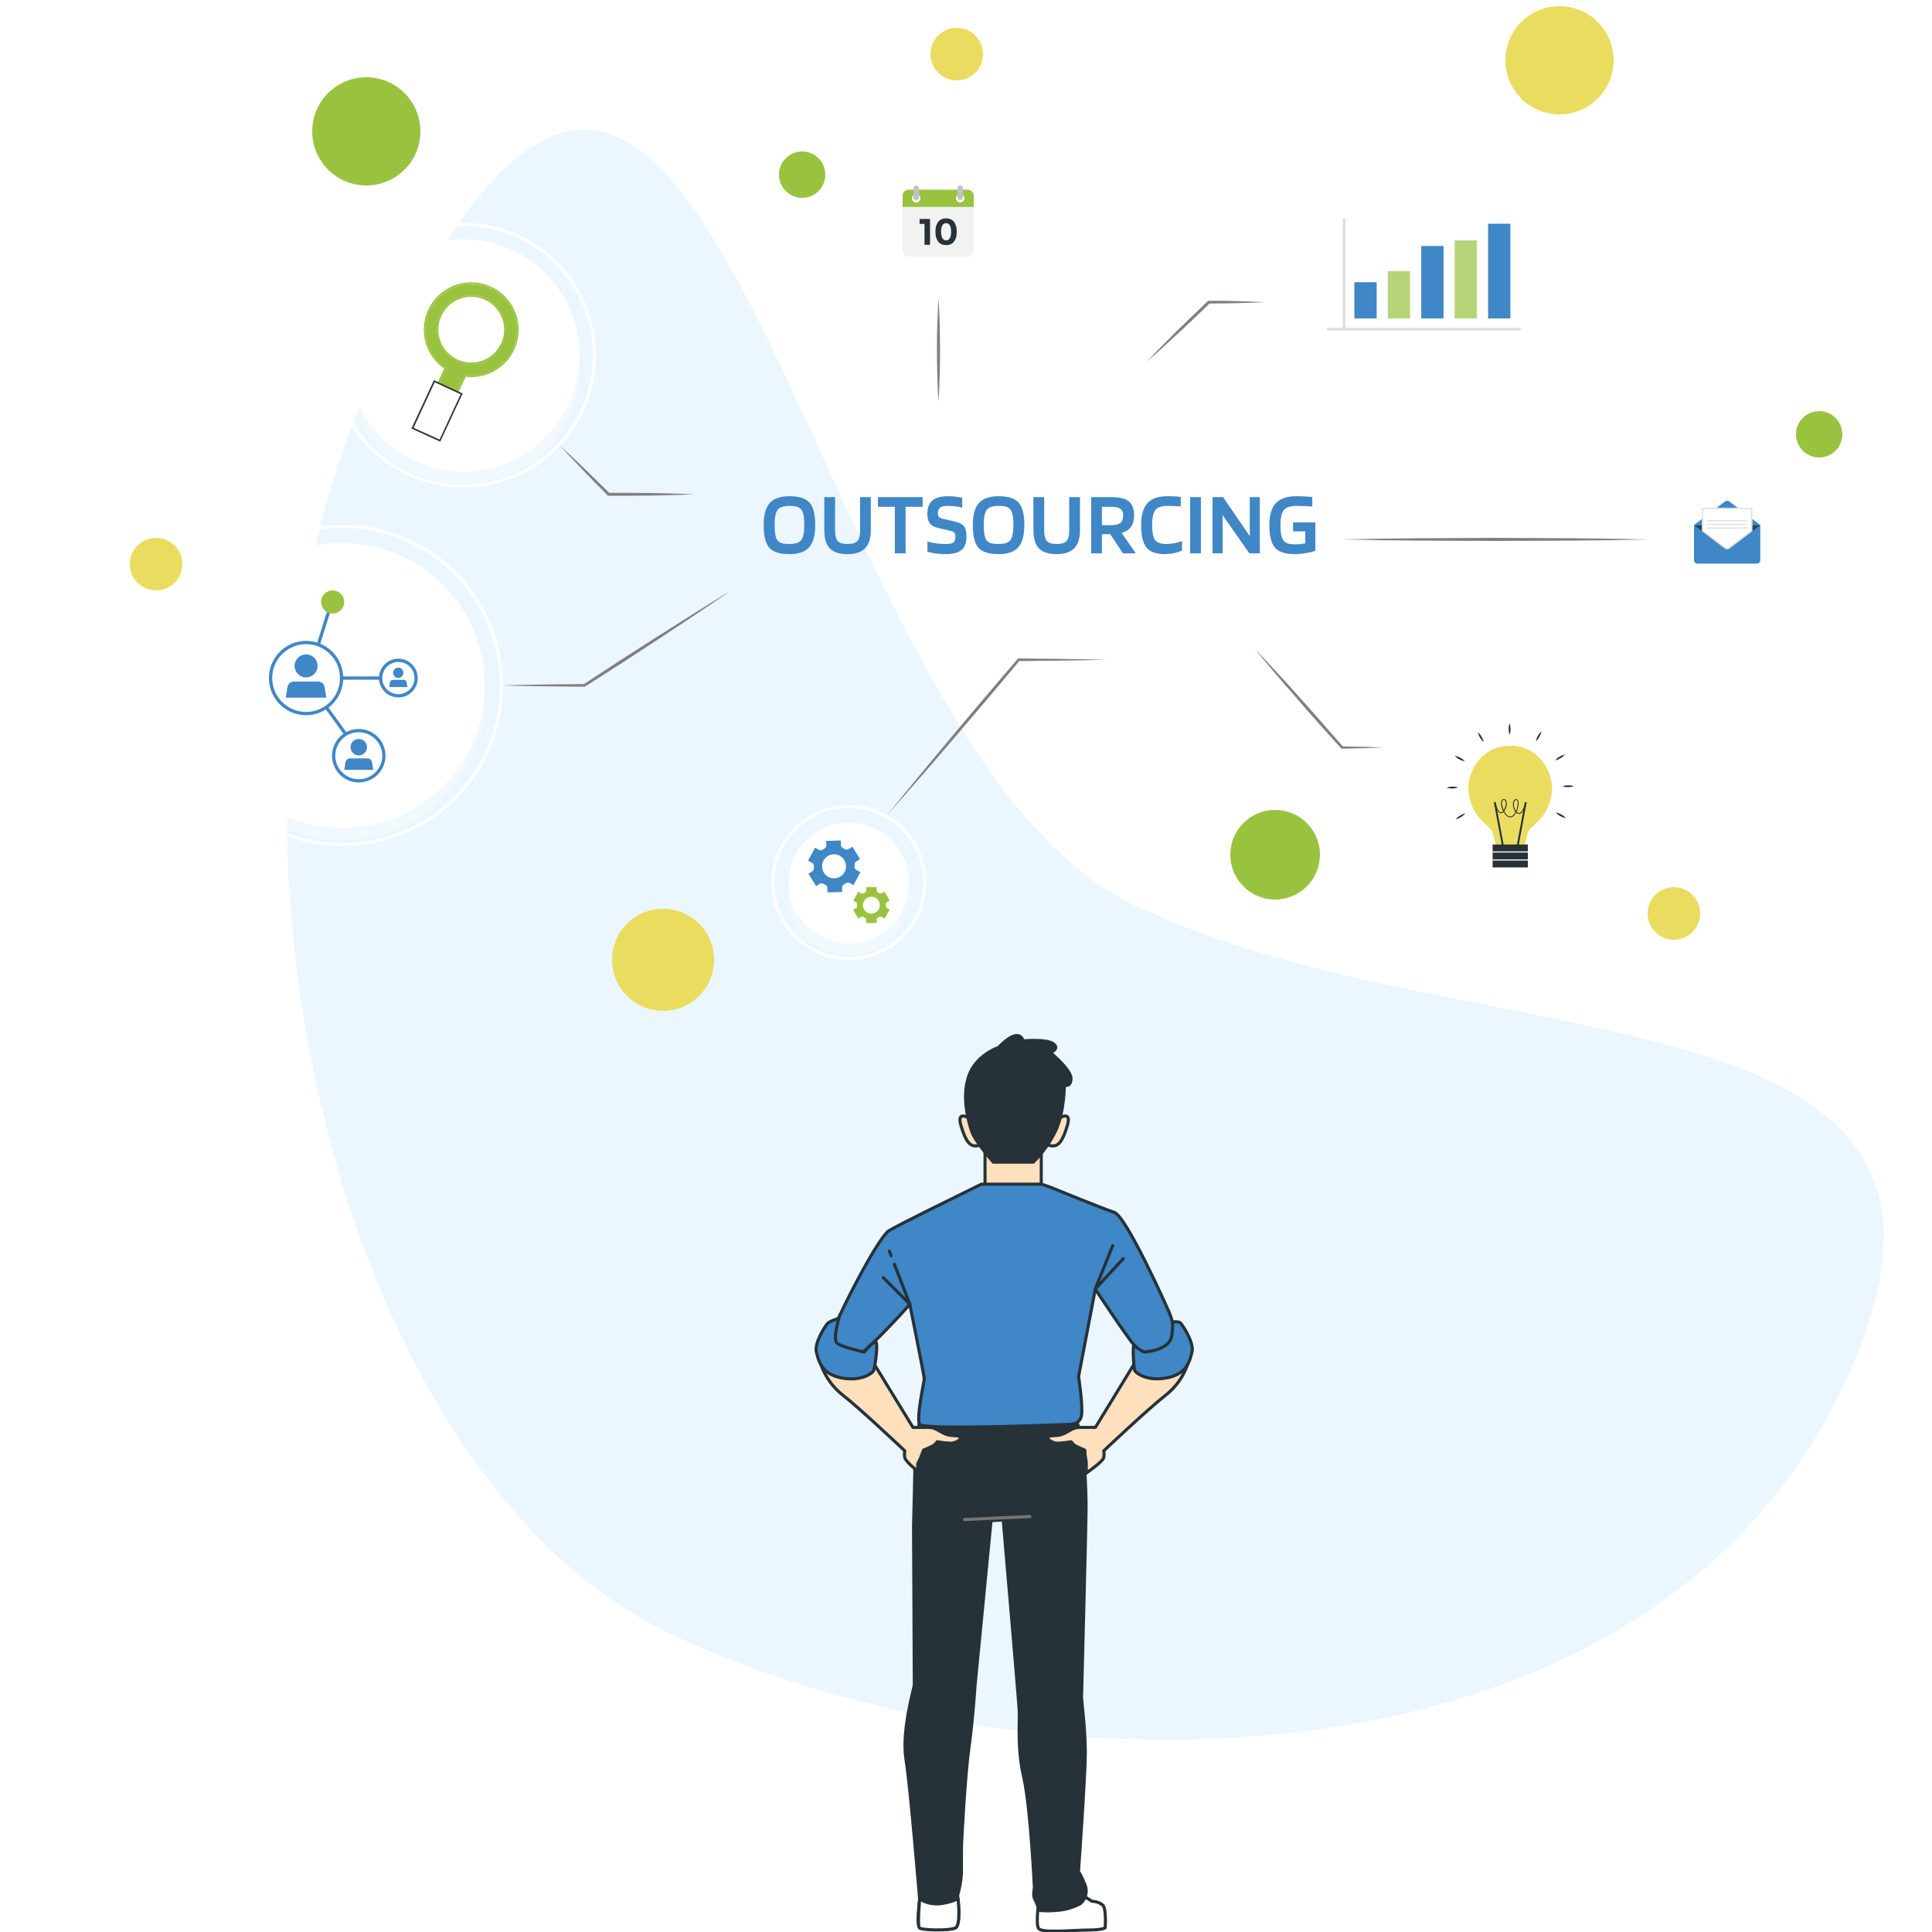 <svg width="625" height="625" viewBox="0 0 625 625" fill="none" xmlns="http://www.w3.org/2000/svg">
<g clip-path="url(#clip0)">
<path d="M122.218 118.447C231.448 -109.251 254.944 239.079 366.584 292.635C478.225 346.19 660.742 313.95 595.716 449.503C530.689 585.056 328.123 581.912 216.483 528.356C104.842 474.8 57.192 254 122.218 118.447Z" fill="#EBF6FF"/>
<path d="M318.654 372.54V383.573H336.843V370.801L318.654 372.54Z" fill="#FFE0BD" stroke="#263238" stroke-linecap="round" stroke-linejoin="round"/>
<path d="M313.684 361.83C313.684 361.83 309.379 358.98 310.833 363.978C312.287 368.977 313.684 370.925 315.86 370.687C318.036 370.45 319.215 369.737 318.493 367.836C317.77 365.936 313.684 361.83 313.684 361.83Z" fill="#FFE0BD" stroke="#263238" stroke-linecap="round" stroke-linejoin="round"/>
<path d="M342.468 361.83C342.468 361.83 346.773 358.98 345.319 363.978C343.865 368.977 342.468 370.925 340.292 370.687C338.116 370.45 336.947 369.737 337.66 367.836C338.373 365.936 342.468 361.83 342.468 361.83Z" fill="#FFE0BD" stroke="#263238" stroke-linecap="round" stroke-linejoin="round"/>
<path d="M323.026 338.852C323.026 338.852 315.841 341.238 313.447 347.947C311.052 354.656 313.209 362.781 314.397 366.135C315.585 369.49 321.344 375.952 321.344 375.952H334.267C337.335 372.901 339.847 369.337 341.689 365.423C344.321 359.436 344.322 351.054 344.322 351.054C344.322 351.054 346.469 351.776 346.469 348.897C346.469 346.018 339.817 340.525 339.817 340.525C339.817 340.525 342.934 339.328 340.767 337.674C338.601 336.021 330.951 336.724 330.951 336.724C330.951 336.724 329.963 331.678 323.026 338.852Z" fill="#263238" stroke="#263238" stroke-linecap="round" stroke-linejoin="round"/>
<path d="M351.344 613.857L353.311 615.083C354.564 615.091 355.776 615.523 356.751 616.308C357.977 617.544 357.521 623.645 357.521 623.645C357.521 623.645 356.571 624.367 351.867 624.367C347.163 624.367 336.89 625.507 335.94 623.787C334.99 622.067 336.111 614.835 336.111 614.835L351.344 613.857Z" fill="white" stroke="#263238" stroke-linecap="round" stroke-linejoin="round"/>
<path d="M297.52 459.273C297.52 459.273 296.028 470.087 296.028 472.321C296.028 474.554 295.534 493.702 295.534 493.702C295.534 493.702 295.781 544.067 295.781 545.018C295.781 545.968 291.6 559.766 293.082 569.107C294.564 578.449 297.501 614.322 297.501 614.322C297.501 614.322 296.551 622.191 297.254 622.922C297.957 623.654 307.089 624.642 309.056 623.664C311.023 622.685 309.788 613.096 309.788 613.096C310.471 610.776 310.886 608.384 311.023 605.969V598.101C311.023 595.649 312.249 573.773 313.475 565.173C314.701 556.573 315.442 545.018 315.442 545.018L320.602 491.934L324.537 491.687C324.537 491.687 329.45 548.705 329.697 552.886C329.944 557.067 328.974 565.449 331.189 575.018C333.403 584.588 334.629 610.654 334.629 610.654C334.629 610.654 334.134 613.115 334.629 614.094C335.123 615.073 336.349 618.028 336.349 618.028C338.065 618.186 339.792 618.186 341.509 618.028C344.269 617.893 346.966 617.161 349.415 615.881C350.298 615.168 350.929 614.191 351.217 613.093C351.504 611.995 351.432 610.834 351.012 609.78C349.539 606.178 348.883 605.494 348.883 605.494C348.883 605.494 351.097 574.534 351.097 566.912C351.097 559.291 349.871 549.959 349.871 549.218C349.871 548.477 351.344 493.151 351.344 487.535C351.344 481.918 350.85 466.628 348.389 459.976C345.928 453.324 306.576 455.063 302.68 455.31C301.531 455.408 300.434 455.833 299.519 456.535C298.604 457.238 297.91 458.188 297.52 459.273Z" fill="#263238" stroke="#263238" stroke-linecap="round" stroke-linejoin="round"/>
<path d="M312.021 491.583L333.156 490.604" stroke="#757575" stroke-linecap="round" stroke-linejoin="round"/>
<path d="M324.308 383.088H317.452L311.004 386.281C311.004 386.281 291.828 395.623 287.656 398.074C283.484 400.526 267.006 433.71 267.747 435.43C268.488 437.15 271.681 439.364 274.874 439.859C278.067 440.353 294.327 421.955 294.327 421.955C294.327 421.955 298.993 445.057 298.993 446.035C298.993 447.014 296.294 458.817 297.52 460.784C298.746 462.751 345.937 460.784 345.937 460.784C345.937 460.784 349.377 461.031 349.871 457.838C350.365 454.645 348.921 445.304 348.921 445.304L354.328 417.042C354.328 417.042 364.658 432.703 366.976 435.221C370.996 439.602 375.995 437.768 378.655 434.489C380.984 431.639 378.903 426.127 378.171 424.407C377.439 422.687 364.363 393.447 360.438 392.183C356.514 390.919 340.208 384.218 340.208 384.218L337.033 383.088H324.308Z" fill="#3F87C7" stroke="#263238" stroke-linecap="round" stroke-linejoin="round"/>
<path d="M289.328 408.955L294.327 421.917L285.727 413.317" stroke="#263238" stroke-linecap="round" stroke-linejoin="round"/>
<path d="M287.694 404.708L288.283 406.256" stroke="#263238" stroke-linecap="round" stroke-linejoin="round"/>
<path d="M359.944 402.987L354.29 417.004L363.384 407.169" stroke="#263238" stroke-linecap="round" stroke-linejoin="round"/>
<path d="M265.619 441.579C267.019 445.461 269.49 448.868 272.746 451.405C278.153 455.586 292.702 469.346 292.702 469.346C292.552 470.077 292.552 470.83 292.702 471.56C292.949 472.786 296.883 475.979 296.883 475.979V473.527L297.833 471.56L298.784 469.099C299.88 468.674 300.95 468.182 301.986 467.626C302.461 467.289 302.875 466.875 303.212 466.4C304.672 466.663 306.149 466.825 307.631 466.885C309.351 466.885 311.812 465.165 310.339 464.68C308.866 464.196 307.393 464.68 305.426 463.73C303.459 462.78 302.471 461.763 300.504 461.763H295.344L281.774 439.612L265.619 441.579Z" fill="#FFE0BD" stroke="#263238" stroke-linecap="round" stroke-linejoin="round"/>
<path d="M271.387 426.469C271.387 426.469 268.536 427.324 267.785 428.056C267.035 428.788 263.357 434.452 264.098 437.397C264.839 440.343 265.818 444.525 272.204 445.751C278.59 446.976 282.04 444.278 282.534 443.546C283.028 442.814 284.235 434.109 283.246 434.109C282.258 434.109 279.578 437.397 279.578 437.397C279.578 437.397 272.261 435.744 270.788 434.547C269.315 433.349 271.387 426.469 271.387 426.469Z" fill="#3F87C7" stroke="#263238" stroke-linecap="round" stroke-linejoin="round"/>
<path d="M384.139 441.579C382.738 445.461 380.267 448.868 377.011 451.405C371.604 455.586 357.055 469.346 357.055 469.346C357.205 470.077 357.205 470.83 357.055 471.56C356.808 472.786 351.401 476.568 351.401 476.568V472.986L351.021 470.724L350.917 469.099C349.82 468.674 348.75 468.182 347.714 467.626C347.239 467.289 346.825 466.875 346.488 466.4C345.028 466.663 343.552 466.825 342.069 466.885C340.349 466.885 337.888 465.165 339.361 464.68C340.834 464.196 342.307 464.68 344.274 463.73C346.241 462.78 347.229 461.763 349.197 461.763H354.357L367.87 439.65L384.139 441.579Z" fill="#FFE0BD" stroke="#263238" stroke-linecap="round" stroke-linejoin="round"/>
<path d="M379.349 427.657C379.349 427.657 381.193 427.305 381.925 428.037C382.656 428.769 386.353 434.433 385.612 437.378C384.87 440.324 383.892 444.506 377.506 445.731C371.12 446.957 367.67 444.259 367.176 443.527C366.682 442.795 366.292 434.423 366.938 435.164C367.851 436.101 368.935 436.852 370.131 437.378C370.131 437.378 377.734 436.989 378.941 432.684C379.272 431.03 379.409 429.343 379.349 427.657Z" fill="#3F87C7" stroke="#263238" stroke-linecap="round" stroke-linejoin="round"/>
<path d="M309.075 623.683C310.624 622.903 310.187 616.774 309.93 614.227C308.183 615.048 306.316 615.583 304.4 615.814C302.005 616.143 299.57 615.622 297.52 614.341C297.52 614.341 296.731 622.846 297.396 623.645C298.061 624.443 307.108 624.661 309.075 623.683Z" fill="white" stroke="#263238" stroke-linecap="round" stroke-linejoin="round"/>
<path d="M488.54 295.08C509.273 295.08 526.08 278.273 526.08 257.54C526.08 236.807 509.273 220 488.54 220C467.807 220 451 236.807 451 257.54C451 278.273 467.807 295.08 488.54 295.08Z" fill="white"/>
<g opacity="0.3" filter="url(#filter0_d)">
<path d="M488.54 295.08C509.273 295.08 526.08 278.273 526.08 257.54C526.08 236.807 509.273 220 488.54 220C467.807 220 451 236.807 451 257.54C451 278.273 467.807 295.08 488.54 295.08Z" fill="white"/>
</g>
<path d="M488.77 302.12C479.98 302.122 471.386 299.517 464.077 294.635C456.767 289.752 451.069 282.812 447.705 274.691C444.34 266.57 443.459 257.634 445.173 249.013C446.888 240.391 451.12 232.472 457.336 226.256C463.552 220.041 471.471 215.808 480.093 214.093C488.714 212.379 497.65 213.26 505.771 216.625C513.892 219.99 520.832 225.687 525.715 232.997C530.597 240.306 533.202 248.9 533.2 257.69C533.187 269.47 528.501 280.763 520.172 289.092C511.843 297.422 500.549 302.107 488.77 302.12ZM488.77 214.25C480.178 214.248 471.778 216.794 464.633 221.566C457.488 226.338 451.919 233.122 448.629 241.059C445.34 248.997 444.478 257.731 446.153 266.159C447.828 274.586 451.965 282.327 458.04 288.403C464.115 294.479 471.855 298.618 480.282 300.295C488.708 301.972 497.443 301.112 505.381 297.824C513.32 294.537 520.105 288.969 524.878 281.825C529.652 274.681 532.2 266.282 532.2 257.69C532.2 246.166 527.626 235.113 519.483 226.959C511.34 218.805 500.294 214.216 488.77 214.2V214.25Z" fill="white"/>
<path d="M162.551 150.322C182.082 143.368 192.277 121.896 185.323 102.365C178.368 82.833 156.896 72.638 137.365 79.593C117.833 86.548 107.638 108.019 114.593 127.551C121.548 147.082 143.019 157.277 162.551 150.322Z" fill="white"/>
<g opacity="0.3" filter="url(#filter1_d)">
<path d="M162.551 150.322C182.082 143.368 192.277 121.896 185.323 102.365C178.368 82.833 156.896 72.638 137.365 79.593C117.833 86.548 107.638 108.019 114.593 127.551C121.548 147.082 143.019 157.277 162.551 150.322Z" fill="white"/>
</g>
<path d="M149.955 157.778C141.484 157.778 133.203 155.266 126.16 150.56C119.117 145.853 113.627 139.164 110.385 131.338C107.144 123.512 106.295 114.9 107.948 106.592C109.601 98.284 113.68 90.652 119.67 84.662C125.66 78.672 133.291 74.593 141.599 72.941C149.908 71.288 158.519 72.136 166.345 75.378C174.172 78.62 180.861 84.109 185.567 91.153C190.273 98.196 192.785 106.477 192.785 114.948C192.774 126.304 188.259 137.192 180.229 145.222C172.199 153.251 161.311 157.767 149.955 157.778ZM149.955 73.118C141.682 73.118 133.594 75.571 126.716 80.167C119.837 84.764 114.475 91.297 111.309 98.94C108.143 106.584 107.315 114.994 108.929 123.108C110.543 131.223 114.527 138.676 120.377 144.526C126.227 150.376 133.68 154.36 141.794 155.974C149.909 157.588 158.319 156.76 165.963 153.594C173.606 150.428 180.139 145.066 184.735 138.187C189.332 131.308 191.785 123.221 191.785 114.948C191.772 103.858 187.36 93.226 179.519 85.384C171.677 77.542 161.045 73.131 149.955 73.118Z" fill="white"/>
<path d="M578.021 174.946C579.757 164.311 572.543 154.283 561.909 152.548C551.275 150.812 541.247 158.026 539.511 168.66C537.775 179.294 544.989 189.322 555.623 191.058C566.258 192.794 576.286 185.58 578.021 174.946Z" fill="white"/>
<g opacity="0.3" filter="url(#filter2_d)">
<path d="M578.021 174.946C579.757 164.311 572.543 154.283 561.909 152.548C551.275 150.812 541.247 158.026 539.511 168.66C537.775 179.294 544.989 189.322 555.623 191.058C566.258 192.794 576.286 185.58 578.021 174.946Z" fill="white"/>
</g>
<path d="M558.79 197.64C553.683 197.64 548.691 196.126 544.445 193.289C540.199 190.451 536.89 186.419 534.935 181.701C532.981 176.983 532.47 171.791 533.466 166.783C534.462 161.774 536.921 157.174 540.532 153.563C544.143 149.952 548.744 147.492 553.753 146.496C558.761 145.5 563.953 146.011 568.671 147.965C573.389 149.92 577.421 153.229 580.259 157.475C583.096 161.721 584.61 166.713 584.61 171.82C584.599 178.665 581.876 185.226 577.036 190.066C572.196 194.906 565.635 197.629 558.79 197.64ZM558.79 147C553.881 147 549.082 148.456 545.001 151.183C540.919 153.91 537.738 157.787 535.859 162.322C533.981 166.857 533.489 171.848 534.447 176.662C535.405 181.477 537.768 185.899 541.24 189.37C544.711 192.842 549.133 195.205 553.948 196.163C558.762 197.121 563.753 196.629 568.288 194.751C572.823 192.872 576.7 189.691 579.427 185.609C582.154 181.528 583.61 176.729 583.61 171.82C583.602 165.24 580.985 158.931 576.332 154.278C571.679 149.625 565.37 147.008 558.79 147Z" fill="white"/>
<circle cx="118.5" cy="42.5" r="17.5" fill="#99C33E"/>
<circle cx="412.5" cy="276.5" r="14.5" fill="#99C33E"/>
<circle cx="309.5" cy="17.5" r="8.5" fill="#EADC5F"/>
<circle cx="214.5" cy="310.5" r="16.5" fill="#EADC5F"/>
<circle cx="50.5" cy="182.5" r="8.5" fill="#EADC5F"/>
<circle cx="541.5" cy="295.5" r="8.5" fill="#EADC5F"/>
<circle cx="259.5" cy="56.5" r="7.5" fill="#99C33E"/>
<circle cx="588.5" cy="140.5" r="7.5" fill="#99C33E"/>
<circle cx="504.5" cy="19.5" r="17.5" fill="#EADC5F"/>
<path d="M288.387 299.387C296.006 291.768 296.006 279.415 288.387 271.796C280.768 264.177 268.415 264.177 260.796 271.796C253.177 279.415 253.177 291.768 260.796 299.387C268.415 307.006 280.768 307.006 288.387 299.387Z" fill="white"/>
<g opacity="0.3" filter="url(#filter3_d)">
<path d="M288.387 299.387C296.006 291.768 296.006 279.415 288.387 271.796C280.768 264.177 268.415 264.177 260.796 271.796C253.177 279.415 253.177 291.768 260.796 299.387C268.415 307.006 280.768 307.006 288.387 299.387Z" fill="white"/>
</g>
<path d="M274.599 310.58C269.636 310.58 264.785 309.108 260.659 306.351C256.533 303.595 253.318 299.676 251.419 295.091C249.52 290.507 249.023 285.462 249.991 280.595C250.959 275.728 253.348 271.258 256.857 267.749C260.366 264.24 264.837 261.85 269.704 260.882C274.571 259.914 279.616 260.411 284.2 262.31C288.785 264.209 292.703 267.425 295.46 271.551C298.217 275.677 299.689 280.528 299.689 285.49C299.683 292.143 297.038 298.521 292.334 303.225C287.63 307.93 281.251 310.575 274.599 310.58ZM274.599 261.4C269.834 261.4 265.177 262.813 261.215 265.46C257.253 268.107 254.166 271.869 252.342 276.271C250.519 280.673 250.042 285.517 250.972 290.19C251.901 294.863 254.195 299.155 257.564 302.524C260.934 305.893 265.226 308.188 269.899 309.117C274.572 310.047 279.416 309.569 283.818 307.746C288.219 305.923 291.982 302.835 294.629 298.874C297.276 294.912 298.689 290.254 298.689 285.49C298.681 279.103 296.14 272.981 291.624 268.464C287.108 263.948 280.985 261.408 274.599 261.4Z" fill="white"/>
<path d="M303.6 91.11C314.375 91.11 323.11 82.375 323.11 71.6C323.11 60.825 314.375 52.09 303.6 52.09C292.825 52.09 284.09 60.825 284.09 71.6C284.09 82.375 292.825 91.11 303.6 91.11Z" fill="white"/>
<g opacity="0.3" filter="url(#filter4_d)">
<path d="M303.6 91.11C314.375 91.11 323.11 82.375 323.11 71.6C323.11 60.825 314.375 52.09 303.6 52.09C292.825 52.09 284.09 60.825 284.09 71.6C284.09 82.375 292.825 91.11 303.6 91.11Z" fill="white"/>
</g>
<path d="M303.6 97.2C298.537 97.2 293.587 95.699 289.377 92.886C285.168 90.073 281.886 86.075 279.949 81.397C278.011 76.719 277.504 71.572 278.492 66.606C279.48 61.64 281.918 57.078 285.498 53.498C289.078 49.918 293.64 47.48 298.606 46.492C303.572 45.504 308.719 46.011 313.397 47.949C318.074 49.886 322.073 53.167 324.886 57.377C327.699 61.587 329.2 66.537 329.2 71.6C329.192 78.387 326.492 84.894 321.693 89.693C316.894 94.492 310.387 97.192 303.6 97.2ZM303.6 47C298.735 47 293.978 48.443 289.933 51.146C285.888 53.849 282.735 57.691 280.873 62.186C279.011 66.681 278.524 71.627 279.473 76.399C280.422 81.171 282.765 85.555 286.205 88.995C289.646 92.435 294.029 94.778 298.801 95.727C303.573 96.677 308.519 96.189 313.014 94.328C317.509 92.466 321.351 89.312 324.054 85.267C326.757 81.222 328.2 76.465 328.2 71.6C328.192 65.078 325.598 58.826 320.986 54.214C316.374 49.602 310.122 47.008 303.6 47Z" fill="white"/>
<path d="M156.245 228.959C160.235 203.824 143.093 180.214 117.959 176.224C92.824 172.234 69.214 189.376 65.224 214.51C61.234 239.645 78.376 263.255 103.51 267.245C128.645 271.235 152.255 254.093 156.245 228.959Z" fill="white"/>
<g opacity="0.3" filter="url(#filter5_d)">
<path d="M156.245 228.959C160.235 203.824 143.093 180.214 117.959 176.224C92.824 172.234 69.214 189.376 65.224 214.51C61.234 239.645 78.376 263.255 103.51 267.245C128.645 271.235 152.255 254.093 156.245 228.959Z" fill="white"/>
</g>
<path d="M99.02 231.371C96.641 231.371 94.316 230.665 92.339 229.343C90.362 228.021 88.821 226.142 87.912 223.944C87.003 221.747 86.767 219.328 87.233 216.996C87.699 214.664 88.846 212.522 90.53 210.842C92.214 209.162 94.358 208.02 96.691 207.559C99.025 207.098 101.442 207.34 103.638 208.254C105.834 209.168 107.709 210.713 109.027 212.693C110.344 214.673 111.045 217 111.039 219.378C111.028 222.56 109.757 225.608 107.504 227.855C105.252 230.102 102.201 231.366 99.02 231.371ZM99.02 208.389C96.85 208.389 94.73 209.032 92.927 210.238C91.124 211.443 89.719 213.157 88.89 215.161C88.061 217.165 87.845 219.371 88.27 221.498C88.695 223.625 89.741 225.578 91.276 227.11C92.811 228.642 94.766 229.685 96.894 230.105C99.022 230.526 101.227 230.305 103.23 229.472C105.232 228.639 106.943 227.231 108.145 225.425C109.347 223.62 109.986 221.498 109.982 219.329C109.973 216.427 108.815 213.646 106.76 211.595C104.706 209.545 101.922 208.392 99.02 208.389Z" fill="#3F87C7"/>
<path d="M107.61 198.479C109.676 198.479 111.35 196.805 111.35 194.739C111.35 192.674 109.676 191 107.61 191C105.545 191 103.871 192.674 103.871 194.739C103.871 196.805 105.545 198.479 107.61 198.479Z" fill="#99C33E"/>
<path d="M128.864 225.625C127.624 225.625 126.412 225.258 125.381 224.569C124.349 223.881 123.545 222.902 123.07 221.757C122.594 220.612 122.468 219.351 122.709 218.135C122.949 216.918 123.545 215.8 124.42 214.922C125.295 214.044 126.411 213.445 127.627 213.2C128.842 212.955 130.103 213.077 131.25 213.548C132.397 214.02 133.378 214.82 134.07 215.849C134.762 216.878 135.134 218.089 135.138 219.329C135.14 220.155 134.98 220.973 134.665 221.736C134.351 222.499 133.889 223.193 133.307 223.778C132.724 224.363 132.032 224.827 131.269 225.144C130.507 225.461 129.69 225.624 128.864 225.625ZM128.864 214.134C127.832 214.135 126.823 214.443 125.965 215.018C125.107 215.592 124.44 216.409 124.046 217.363C123.653 218.318 123.552 219.368 123.755 220.38C123.959 221.392 124.458 222.321 125.19 223.049C125.922 223.777 126.854 224.272 127.867 224.47C128.88 224.669 129.93 224.562 130.882 224.164C131.835 223.765 132.648 223.093 133.218 222.233C133.788 221.372 134.09 220.362 134.086 219.329C134.079 217.949 133.526 216.628 132.547 215.654C131.568 214.681 130.244 214.134 128.864 214.134Z" fill="#3F87C7"/>
<path d="M116.065 253.126C114.354 253.126 112.682 252.619 111.259 251.668C109.836 250.717 108.728 249.366 108.073 247.786C107.418 246.205 107.247 244.465 107.581 242.787C107.914 241.109 108.738 239.568 109.948 238.358C111.158 237.148 112.699 236.324 114.377 235.99C116.056 235.657 117.795 235.828 119.376 236.483C120.956 237.137 122.308 238.246 123.258 239.669C124.209 241.092 124.716 242.764 124.716 244.475C124.712 246.768 123.799 248.966 122.177 250.587C120.556 252.209 118.358 253.122 116.065 253.126ZM116.065 236.876C114.562 236.876 113.093 237.322 111.844 238.157C110.594 238.992 109.62 240.179 109.045 241.567C108.47 242.956 108.319 244.483 108.612 245.958C108.906 247.432 109.629 248.785 110.692 249.848C111.755 250.911 113.109 251.635 114.583 251.928C116.057 252.221 117.585 252.071 118.973 251.495C120.362 250.92 121.548 249.946 122.383 248.697C123.218 247.447 123.664 245.978 123.664 244.475C123.652 242.464 122.848 240.539 121.425 239.118C120.002 237.698 118.076 236.896 116.065 236.887V236.876Z" fill="#3F87C7"/>
<path d="M105.701 198.052L102.46 208.399L103.47 208.715L106.71 198.368L105.701 198.052Z" fill="#3F87C7"/>
<path d="M123.113 218.822H110.51V219.88H123.113V218.822Z" fill="#3F87C7"/>
<path d="M105.975 228.486L105.118 229.106L111.437 237.829L112.294 237.209L105.975 228.486Z" fill="#3F87C7"/>
<path d="M102.933 220.485H95.106C94.593 220.485 94.098 220.669 93.709 221.003C93.32 221.337 93.063 221.799 92.985 222.305L92.44 225.691H105.566L105.021 222.305C104.944 221.804 104.692 221.347 104.31 221.013C103.928 220.68 103.44 220.493 102.933 220.485Z" fill="#3F87C7"/>
<path d="M102.743 215.399C102.747 216.136 102.532 216.858 102.126 217.473C101.719 218.088 101.139 218.569 100.459 218.854C99.779 219.139 99.03 219.216 98.307 219.075C97.583 218.934 96.918 218.581 96.395 218.061C95.872 217.541 95.515 216.878 95.37 216.155C95.224 215.432 95.297 214.683 95.578 214.001C95.859 213.319 96.336 212.737 96.949 212.327C97.561 211.917 98.282 211.698 99.019 211.698C100.004 211.696 100.948 212.085 101.646 212.779C102.344 213.473 102.738 214.415 102.743 215.399Z" fill="#3F87C7"/>
<path d="M130.592 219.934H127.076C126.846 219.934 126.623 220.017 126.448 220.167C126.273 220.316 126.157 220.524 126.122 220.752L125.91 222.273H131.808L131.573 220.752C131.536 220.52 131.417 220.309 131.236 220.159C131.056 220.008 130.827 219.929 130.592 219.934Z" fill="#3F87C7"/>
<path d="M130.505 217.65C130.505 217.981 130.407 218.305 130.223 218.58C130.039 218.855 129.778 219.07 129.472 219.196C129.166 219.323 128.83 219.356 128.505 219.291C128.18 219.227 127.882 219.068 127.648 218.833C127.414 218.599 127.255 218.301 127.19 217.977C127.125 217.652 127.159 217.316 127.285 217.01C127.412 216.704 127.626 216.443 127.902 216.259C128.177 216.075 128.5 215.977 128.831 215.977C129.275 215.977 129.701 216.153 130.015 216.467C130.329 216.781 130.505 217.206 130.505 217.65Z" fill="#3F87C7"/>
<path d="M118.856 245.336H113.274C112.908 245.336 112.554 245.466 112.276 245.704C111.998 245.942 111.815 246.272 111.759 246.634L111.383 249.048H120.748L120.372 246.634C120.315 246.272 120.131 245.943 119.853 245.706C119.575 245.468 119.222 245.337 118.856 245.336Z" fill="#3F87C7"/>
<path d="M118.72 241.706C118.721 242.232 118.565 242.747 118.274 243.186C117.982 243.624 117.566 243.966 117.08 244.168C116.594 244.37 116.058 244.423 115.542 244.321C115.025 244.218 114.551 243.965 114.178 243.592C113.806 243.22 113.553 242.745 113.45 242.229C113.348 241.712 113.401 241.177 113.603 240.691C113.805 240.204 114.147 239.789 114.585 239.497C115.023 239.205 115.538 239.05 116.065 239.051C116.769 239.051 117.444 239.331 117.942 239.829C118.44 240.327 118.72 241.002 118.72 241.706Z" fill="#3F87C7"/>
<path d="M110.732 273.723C100.447 273.723 90.393 270.673 81.842 264.959C73.291 259.246 66.626 251.124 62.69 241.623C58.754 232.121 57.724 221.665 59.731 211.578C61.737 201.491 66.69 192.226 73.962 184.953C81.234 177.681 90.5 172.729 100.587 170.722C110.674 168.716 121.129 169.746 130.631 173.681C140.133 177.617 148.254 184.282 153.968 192.833C159.682 201.385 162.732 211.438 162.732 221.723C162.732 235.514 157.253 248.741 147.501 258.493C137.749 268.244 124.523 273.723 110.732 273.723ZM110.732 170.723C100.645 170.723 90.784 173.714 82.398 179.318C74.011 184.922 67.474 192.887 63.614 202.206C59.754 211.525 58.744 221.78 60.712 231.673C62.679 241.566 67.537 250.653 74.669 257.785C81.802 264.918 90.889 269.775 100.782 271.743C110.675 273.711 120.93 272.701 130.249 268.841C139.568 264.981 147.533 258.444 153.137 250.057C158.741 241.67 161.732 231.81 161.732 221.723C161.724 208.202 156.347 195.238 146.784 185.68C137.22 176.122 124.253 170.753 110.732 170.753V170.723Z" fill="white"/>
<path d="M461.15 136.01C486.599 136.01 507.23 115.379 507.23 89.93C507.23 64.481 486.599 43.85 461.15 43.85C435.701 43.85 415.07 64.481 415.07 89.93C415.07 115.379 435.701 136.01 461.15 136.01Z" fill="white"/>
<g opacity="0.3" filter="url(#filter6_d)">
<path d="M461.21 136.16C486.659 136.16 507.29 115.529 507.29 90.08C507.29 64.631 486.659 44 461.21 44C435.761 44 415.13 64.631 415.13 90.08C415.13 115.529 435.761 136.16 461.21 136.16Z" fill="white"/>
</g>
<path d="M434.78 106.925C434.724 106.925 434.667 106.914 434.615 106.892C434.562 106.87 434.515 106.838 434.475 106.798C434.434 106.758 434.402 106.71 434.381 106.658C434.359 106.605 434.348 106.549 434.348 106.492V71.023C434.348 70.903 434.395 70.789 434.48 70.704C434.564 70.62 434.679 70.572 434.798 70.572C434.918 70.572 435.033 70.62 435.117 70.704C435.202 70.789 435.249 70.903 435.249 71.023V106.492C435.249 106.552 435.237 106.612 435.213 106.667C435.189 106.721 435.154 106.771 435.11 106.812C435.066 106.852 435.014 106.883 434.957 106.903C434.9 106.922 434.84 106.93 434.78 106.925Z" fill="#E0E0E0"/>
<path d="M491.697 106.925H429.563C429.506 106.926 429.449 106.916 429.396 106.894C429.343 106.873 429.294 106.841 429.254 106.801C429.214 106.76 429.182 106.712 429.161 106.659C429.139 106.606 429.129 106.549 429.13 106.492C429.129 106.435 429.139 106.377 429.16 106.324C429.182 106.27 429.213 106.222 429.254 106.181C429.294 106.139 429.342 106.107 429.395 106.084C429.448 106.062 429.505 106.051 429.563 106.051H491.697C491.755 106.051 491.812 106.062 491.865 106.084C491.918 106.107 491.966 106.139 492.006 106.181C492.047 106.222 492.078 106.27 492.1 106.324C492.121 106.377 492.131 106.435 492.13 106.492C492.131 106.549 492.121 106.606 492.099 106.659C492.078 106.712 492.046 106.76 492.006 106.801C491.966 106.841 491.917 106.873 491.864 106.894C491.811 106.916 491.755 106.926 491.697 106.925Z" fill="#E0E0E0"/>
<path d="M445.351 91.299H438.142V103.014H445.351V91.299Z" fill="#3F87C7"/>
<path d="M456.165 87.694H448.955V103.014H456.165V87.694Z" fill="#B6D377"/>
<path d="M466.979 79.584H459.769V103.014H466.979V79.584Z" fill="#3F87C7"/>
<path d="M477.792 77.781H470.583V103.014H477.792V77.781Z" fill="#B6D377"/>
<path d="M488.606 72.374H481.397V103.014H488.606V72.374Z" fill="#3F87C7"/>
<path d="M461.13 142.86C450.661 142.862 440.427 139.759 431.721 133.945C423.015 128.13 416.23 119.864 412.222 110.192C408.214 100.521 407.165 89.878 409.206 79.61C411.247 69.342 416.287 59.91 423.689 52.506C431.091 45.103 440.522 40.061 450.79 38.018C461.058 35.975 471.701 37.022 481.373 41.028C491.045 45.034 499.312 51.818 505.129 60.523C510.945 69.227 514.05 79.461 514.05 89.93C514.031 103.961 508.45 117.411 498.53 127.333C488.61 137.255 475.16 142.839 461.13 142.86ZM461.13 38.01C450.858 38.008 440.817 41.052 432.275 46.758C423.734 52.463 417.077 60.573 413.145 70.063C409.213 79.552 408.184 89.994 410.187 100.069C412.191 110.143 417.137 119.397 424.4 126.66C431.663 133.923 440.917 138.869 450.991 140.873C461.066 142.876 471.508 141.847 480.997 137.915C490.487 133.983 498.597 127.326 504.302 118.785C510.008 110.243 513.052 100.202 513.05 89.93C513.029 76.166 507.552 62.973 497.82 53.24C488.087 43.508 474.894 38.031 461.13 38.01Z" fill="white"/>
<path d="M162.212 221.743C166.682 221.613 171.152 221.503 175.622 221.443C180.092 221.383 184.622 221.303 189.042 221.303L188.802 221.373L200.632 213.633L212.532 206.003C216.532 203.443 220.532 201.003 224.532 198.443C228.532 195.883 232.532 193.443 236.532 191.003C232.639 193.67 228.735 196.313 224.822 198.933C220.892 201.533 216.992 204.173 213.032 206.743L201.202 214.473L189.282 222.083L189.172 222.153H189.042C184.572 222.153 180.102 222.053 175.622 222.003C171.142 221.953 166.682 221.863 162.212 221.743Z" fill="#837E7E"/>
<path d="M287.009 263.66C290.449 259.393 293.915 255.143 297.409 250.91C300.909 246.68 304.409 242.45 307.929 238.26L318.529 225.67L329.209 213.16L329.339 213H329.529L343.719 213.16L350.819 213.28L357.919 213.43L350.819 213.59L343.719 213.71L329.529 213.86L329.859 213.71L319.279 226.31L308.609 238.83C305.059 243.02 301.459 247.15 297.869 251.3C294.279 255.45 290.599 259.56 287.009 263.66Z" fill="#837E7E"/>
<path d="M181.075 144.098C183.845 146.608 186.555 149.168 189.235 151.758C191.915 154.348 194.565 156.968 197.235 159.578L196.895 159.438C199.185 159.438 201.475 159.438 203.765 159.438L210.645 159.498C215.225 159.588 219.805 159.678 224.385 159.908C219.805 160.138 215.225 160.228 210.645 160.318L203.765 160.378C201.475 160.378 199.185 160.378 196.895 160.378H196.685L196.555 160.238C193.945 157.568 191.295 154.948 188.735 152.238C186.175 149.528 183.585 146.868 181.075 144.098Z" fill="#837E7E"/>
<path d="M303.6 96.67C303.81 99.43 303.9 102.19 303.98 104.95C304.06 107.71 304.09 110.48 304.1 113.24C304.11 116 304.1 118.76 303.98 121.53L303.85 125.67C303.76 127.05 303.71 128.43 303.6 129.81C303.49 128.43 303.44 127.05 303.35 125.67L303.22 121.53C303.12 118.76 303.11 116 303.1 113.24C303.09 110.48 303.1 107.71 303.22 104.95C303.34 102.19 303.39 99.46 303.6 96.67Z" fill="#837E7E"/>
<path d="M434 174.5C442.251 174.3 450.501 174.2 458.752 174.12L483.504 174L508.256 174.12L520.628 174.26L533 174.5L520.628 174.75L508.256 174.89L483.504 175L458.752 174.89C450.478 174.83 442.251 174.71 434 174.5Z" fill="#837E7E"/>
<path d="M447.78 241.81C443.24 242.01 438.69 242.11 434.15 242.19H433.99L433.87 242.06C431.46 239.47 429.12 236.8 426.75 234.17C424.38 231.54 422.05 228.87 419.75 226.17L416.25 222.17L412.81 218.17C410.5 215.48 408.24 212.75 406 210C408.46 212.547 410.887 215.13 413.28 217.75L416.89 221.65L420.44 225.65C422.8 228.29 425.18 230.91 427.5 233.59C429.82 236.27 432.19 238.91 434.5 241.59L434.22 241.46C438.69 241.52 443.24 241.62 447.78 241.81Z" fill="#837E7E"/>
<path d="M409.32 97.75C406.32 97.9 403.23 98.01 400.19 98.07C397.15 98.13 394.11 98.2 391.07 98.21L391.39 98.08C389.72 99.69 388.08 101.33 386.39 102.9L381.33 107.66C377.93 110.8 374.51 113.93 371 116.96C374.17 113.58 377.45 110.31 380.74 107.04L385.74 102.2C387.39 100.58 389.1 99.01 390.74 97.41L390.87 97.29H391.06C394.06 97.29 397.14 97.29 400.18 97.42C403.22 97.55 406.28 97.59 409.32 97.75Z" fill="#837E7E"/>
<path d="M157.105 96.518C154.659 95.397 151.89 95.2 149.309 95.963C146.729 96.727 144.513 98.399 143.071 100.671C141.629 102.942 141.059 105.66 141.466 108.319C141.873 110.979 143.23 113.401 145.285 115.138C146.063 115.794 146.924 116.345 147.845 116.778C149.298 117.44 150.878 117.781 152.475 117.778C152.815 117.778 153.155 117.778 153.475 117.778C155.939 117.578 158.267 116.563 160.091 114.894C161.914 113.224 163.13 110.995 163.546 108.558C163.962 106.12 163.555 103.614 162.389 101.434C161.222 99.254 159.363 97.524 157.105 96.518ZM162.105 111.068C161.527 112.338 160.704 113.483 159.682 114.434C158.661 115.386 157.463 116.127 156.155 116.615C154.847 117.103 153.455 117.328 152.06 117.277C150.665 117.226 149.294 116.9 148.025 116.318C147.14 115.909 146.313 115.384 145.565 114.758C144.151 113.557 143.075 112.007 142.445 110.262C141.814 108.517 141.651 106.637 141.972 104.81C142.292 102.982 143.085 101.271 144.271 99.844C145.458 98.418 146.996 97.326 148.735 96.678C150.04 96.186 151.43 95.959 152.824 96.009C154.218 96.059 155.588 96.385 156.855 96.968C158.131 97.548 159.281 98.375 160.237 99.4C161.194 100.425 161.939 101.628 162.43 102.941C162.922 104.255 163.149 105.652 163.1 107.053C163.051 108.454 162.727 109.832 162.145 111.108L162.105 111.068ZM157.105 96.518C154.659 95.397 151.89 95.2 149.309 95.963C146.729 96.727 144.513 98.399 143.071 100.671C141.629 102.942 141.059 105.66 141.466 108.319C141.873 110.979 143.23 113.401 145.285 115.138C146.063 115.794 146.924 116.345 147.845 116.778C149.298 117.44 150.878 117.781 152.475 117.778C152.815 117.778 153.155 117.778 153.475 117.778C155.939 117.578 158.267 116.563 160.091 114.894C161.914 113.224 163.13 110.995 163.546 108.558C163.962 106.12 163.555 103.614 162.389 101.434C161.222 99.254 159.363 97.524 157.105 96.518ZM162.105 111.068C161.527 112.338 160.704 113.483 159.682 114.434C158.661 115.386 157.463 116.127 156.155 116.615C154.847 117.103 153.455 117.328 152.06 117.277C150.665 117.226 149.294 116.9 148.025 116.318C147.14 115.909 146.313 115.384 145.565 114.758C144.151 113.557 143.075 112.007 142.445 110.262C141.814 108.517 141.651 106.637 141.972 104.81C142.292 102.982 143.085 101.271 144.271 99.844C145.458 98.418 146.996 97.326 148.735 96.678C150.04 96.186 151.43 95.959 152.824 96.009C154.218 96.059 155.588 96.385 156.855 96.968C158.131 97.548 159.281 98.375 160.237 99.4C161.194 100.425 161.939 101.628 162.43 102.941C162.922 104.255 163.149 105.652 163.1 107.053C163.051 108.454 162.727 109.832 162.145 111.108L162.105 111.068ZM166.795 101.298C166.095 99.41 165.028 97.68 163.655 96.208C161.589 93.99 158.913 92.435 155.963 91.739C153.014 91.043 149.924 91.238 147.085 92.298C144.465 93.275 142.162 94.95 140.426 97.142C138.69 99.334 137.587 101.96 137.236 104.734C136.886 107.508 137.302 110.326 138.439 112.881C139.575 115.436 141.39 117.631 143.685 119.228L141.685 123.558L141.475 124.008L148.225 127.138L148.435 126.688L150.665 121.868C153.273 122.176 155.915 121.808 158.34 120.801C160.765 119.793 162.89 118.179 164.511 116.114C166.133 114.049 167.196 111.602 167.6 109.007C168.003 106.413 167.733 103.758 166.815 101.298H166.795ZM165.915 112.808C164.609 115.694 162.407 118.084 159.637 119.622C156.867 121.16 153.676 121.765 150.535 121.348H150.345L148.005 126.518L142.165 123.808L144.365 119.098L144.195 118.978C141.848 117.397 140.002 115.178 138.875 112.582C137.749 109.986 137.388 107.122 137.837 104.328C138.285 101.534 139.524 98.926 141.406 96.813C143.288 94.7 145.736 93.17 148.46 92.403C151.184 91.636 154.07 91.664 156.779 92.484C159.487 93.305 161.904 94.883 163.745 97.033C165.585 99.182 166.772 101.813 167.165 104.616C167.559 107.418 167.142 110.275 165.965 112.848L165.915 112.808Z" fill="#99C33E"/>
<path d="M166.365 101.518C165.548 99.333 164.226 97.372 162.508 95.794C160.79 94.216 158.724 93.067 156.478 92.438C154.232 91.809 151.869 91.72 149.581 92.177C147.294 92.634 145.146 93.624 143.314 95.067C141.482 96.511 140.016 98.366 139.036 100.483C138.056 102.6 137.589 104.918 137.674 107.249C137.759 109.58 138.393 111.858 139.524 113.898C140.655 115.938 142.252 117.682 144.185 118.988L144.355 119.108L142.165 123.818L148.005 126.518L150.365 121.368H150.555C153.086 121.695 155.658 121.363 158.023 120.405C160.388 119.447 162.466 117.895 164.055 115.899C165.645 113.904 166.693 111.531 167.097 109.012C167.502 106.492 167.25 103.911 166.365 101.518ZM162.595 111.328C161.779 113.106 160.509 114.638 158.914 115.77C157.318 116.902 155.453 117.595 153.505 117.778C153.165 117.778 152.825 117.778 152.505 117.778C150.908 117.781 149.328 117.44 147.875 116.778C146.954 116.345 146.093 115.794 145.315 115.138C143.733 113.799 142.557 112.045 141.918 110.074C141.279 108.103 141.203 105.993 141.699 103.981C142.195 101.969 143.242 100.135 144.723 98.686C146.205 97.237 148.061 96.231 150.084 95.78C152.106 95.329 154.214 95.451 156.171 96.134C158.127 96.816 159.855 98.031 161.158 99.642C162.462 101.252 163.289 103.195 163.549 105.251C163.808 107.307 163.488 109.394 162.625 111.278L162.595 111.328Z" fill="#99C33E"/>
<path d="M148.455 126.728L148.005 126.518L142.165 123.808L141.705 123.598L140.365 122.988L133.105 138.638L142.415 142.868L149.655 127.288L148.455 126.728ZM142.195 142.208L133.785 138.398L140.625 123.648L141.495 124.048L148.245 127.178L149.005 127.528L142.195 142.208Z" fill="#263238"/>
<path d="M265.189 285.9C265.367 285.792 265.571 285.735 265.779 285.735C265.987 285.735 266.191 285.792 266.369 285.9L266.679 286.08L266.989 286.23C267.181 286.318 267.345 286.459 267.462 286.635C267.579 286.812 267.643 287.018 267.649 287.23L267.699 288.69L272.439 288.54V287.09C272.439 286.886 272.495 286.686 272.598 286.51C272.702 286.334 272.85 286.189 273.029 286.09C273.24 285.98 273.444 285.856 273.639 285.72C273.809 285.599 274.01 285.529 274.219 285.517C274.427 285.504 274.635 285.55 274.819 285.65L276.099 286.33L278.339 282.15L277.059 281.46C276.878 281.363 276.728 281.219 276.624 281.042C276.52 280.866 276.466 280.665 276.469 280.46C276.484 280.224 276.484 279.986 276.469 279.75C276.447 279.542 276.484 279.333 276.576 279.145C276.668 278.958 276.811 278.8 276.989 278.69L278.229 277.92L275.729 273.92L274.479 274.69C274.302 274.8 274.097 274.858 273.889 274.858C273.68 274.858 273.476 274.8 273.299 274.69L272.999 274.51L272.689 274.35C272.495 274.262 272.329 274.122 272.211 273.946C272.093 273.769 272.026 273.563 272.019 273.35V271.89L267.269 272.04L267.319 273.49C267.318 273.694 267.263 273.894 267.159 274.07C267.055 274.246 266.907 274.391 266.729 274.49C266.519 274.6 266.319 274.73 266.119 274.86C265.949 274.982 265.749 275.054 265.54 275.068C265.332 275.083 265.123 275.038 264.939 274.94L263.659 274.25L261.419 278.44L262.699 279.12C262.877 279.219 263.025 279.364 263.129 279.54C263.233 279.716 263.288 279.916 263.289 280.12C263.274 280.356 263.274 280.594 263.289 280.83C263.309 281.038 263.272 281.247 263.18 281.434C263.088 281.621 262.945 281.779 262.769 281.89L261.529 282.66L264.029 286.66L265.189 285.9ZM266.379 278.41C266.742 277.734 267.296 277.18 267.973 276.819C268.65 276.457 269.419 276.304 270.182 276.378C270.946 276.453 271.671 276.751 272.265 277.236C272.86 277.721 273.298 278.371 273.523 279.105C273.749 279.838 273.753 280.622 273.535 281.357C273.317 282.093 272.886 282.747 272.296 283.239C271.707 283.73 270.985 284.036 270.222 284.118C269.459 284.2 268.689 284.055 268.009 283.7C267.556 283.462 267.155 283.137 266.827 282.744C266.5 282.351 266.254 281.897 266.103 281.408C265.951 280.919 265.898 280.406 265.945 279.897C265.993 279.387 266.14 278.892 266.379 278.44V278.41Z" fill="#3F87C7"/>
<path d="M276.89 291.85C277.014 291.925 277.116 292.033 277.183 292.162C277.25 292.29 277.28 292.435 277.27 292.58V293.07C277.28 293.215 277.25 293.36 277.183 293.488C277.116 293.617 277.014 293.725 276.89 293.8L276 294.31L277.66 297.16L278.55 296.65C278.675 296.574 278.819 296.534 278.965 296.534C279.111 296.534 279.255 296.574 279.38 296.65C279.518 296.743 279.661 296.826 279.81 296.9C279.938 296.968 280.045 297.068 280.12 297.191C280.196 297.315 280.237 297.456 280.24 297.6V298.6H283.57V297.6C283.573 297.454 283.615 297.312 283.693 297.189C283.77 297.065 283.88 296.966 284.01 296.9C284.159 296.826 284.302 296.743 284.44 296.65C284.565 296.574 284.709 296.534 284.855 296.534C285.001 296.534 285.145 296.574 285.27 296.65L286.15 297.16L287.81 294.28L286.92 293.77C286.796 293.695 286.694 293.587 286.627 293.458C286.56 293.33 286.53 293.185 286.54 293.04C286.54 292.96 286.54 292.88 286.54 292.79C286.54 292.7 286.54 292.63 286.54 292.55C286.53 292.404 286.561 292.258 286.63 292.129C286.699 292 286.803 291.893 286.93 291.82L287.81 291.31L286.16 288.45L285.28 288.96C285.155 289.036 285.011 289.076 284.865 289.076C284.719 289.076 284.575 289.036 284.45 288.96C284.312 288.867 284.169 288.784 284.02 288.71C283.888 288.644 283.778 288.542 283.7 288.417C283.622 288.292 283.581 288.147 283.58 288V287H280.25V288C280.249 288.146 280.209 288.289 280.133 288.414C280.057 288.539 279.949 288.641 279.82 288.71C279.67 288.781 279.526 288.865 279.39 288.96C279.265 289.036 279.121 289.076 278.975 289.076C278.829 289.076 278.685 289.036 278.56 288.96L277.67 288.45L276.01 291.34L276.89 291.85ZM281.89 290.1C282.43 290.1 282.959 290.26 283.408 290.561C283.857 290.861 284.207 291.288 284.413 291.788C284.619 292.287 284.673 292.836 284.567 293.366C284.461 293.896 284.2 294.383 283.817 294.764C283.434 295.145 282.947 295.405 282.416 295.509C281.886 295.613 281.337 295.557 280.838 295.349C280.34 295.141 279.914 294.79 279.615 294.339C279.316 293.889 279.158 293.36 279.16 292.82C279.16 292.46 279.231 292.104 279.37 291.772C279.508 291.44 279.711 291.139 279.967 290.886C280.223 290.633 280.526 290.433 280.86 290.298C281.193 290.163 281.55 290.096 281.91 290.1H281.89Z" fill="#99C33E"/>
<path d="M548 169.848H569.45V181.203C569.45 181.502 569.331 181.789 569.12 182C568.909 182.211 568.622 182.33 568.323 182.33H549.127C548.828 182.33 548.541 182.211 548.33 182C548.119 181.789 548 181.502 548 181.203V169.848Z" fill="#3F87C7"/>
<path opacity="0.3" d="M548 169.848L558.022 177.455C558.224 177.609 558.471 177.692 558.725 177.692C558.979 177.692 559.226 177.609 559.428 177.455L569.45 169.848H548Z" fill="black"/>
<path d="M569.45 169.847L559.428 162.237C559.226 162.083 558.979 162 558.725 162C558.471 162 558.224 162.083 558.022 162.237L548 169.847H569.45Z" fill="#3F87C7"/>
<path opacity="0.3" d="M569.45 169.848L566.855 171.818L559.428 177.455C559.226 177.608 558.98 177.691 558.727 177.691C558.473 177.691 558.227 177.608 558.025 177.455L550.595 171.818L548.003 169.848H569.45Z" fill="black"/>
<path d="M566.855 164.283V171.822L559.428 177.455C559.226 177.608 558.98 177.691 558.727 177.691C558.473 177.691 558.227 177.608 558.025 177.455L550.595 171.818V164.283H566.855Z" fill="white"/>
<path d="M566.438 164.713V171.611L559.175 177.123C559.047 177.224 558.888 177.279 558.725 177.278C558.562 177.278 558.404 177.223 558.275 177.123L551.022 171.611V164.713H566.461H566.438ZM566.878 164.296H550.595V171.832L558.025 177.468C558.227 177.621 558.473 177.704 558.727 177.704C558.98 177.704 559.226 177.621 559.428 177.468L566.855 171.835V164.283L566.878 164.296Z" fill="#E0E0E0"/>
<path d="M565.16 166.086H552.29V166.901H565.16V166.086Z" fill="white"/>
<path d="M565.16 168.274H552.29V168.681H565.16V168.274Z" fill="#E0E0E0"/>
<path d="M565.16 169.434H552.29V169.841H565.16V169.434Z" fill="#E0E0E0"/>
<path d="M565.16 170.59H552.29V170.997H565.16V170.59Z" fill="#E0E0E0"/>
<g clip-path="url(#clip1)">
<path d="M292 66.94V81.081C292 82.14 292.857 82.997 293.917 82.997H313.083C314.142 82.997 315 82.14 315 81.081V66.94H292Z" fill="#F2F2F2"/>
<path d="M297.484 70.838H300.868V79.197H299.075V72.428H297.484V70.838Z" fill="#263238"/>
<path d="M306.059 79.293C304.903 79.293 304.038 78.9 303.464 78.115C302.89 77.329 302.603 76.281 302.603 74.969C302.603 73.659 302.89 72.609 303.464 71.824C304.038 71.04 304.903 70.646 306.059 70.646C307.215 70.646 308.081 71.04 308.654 71.824C309.229 72.609 309.515 73.659 309.515 74.969C309.515 76.281 309.229 77.33 308.654 78.115C308.081 78.9 307.215 79.293 306.059 79.293ZM304.827 72.954C304.564 73.464 304.433 74.138 304.433 74.975C304.433 75.811 304.564 76.486 304.827 76.996C305.091 77.507 305.501 77.762 306.059 77.762C306.617 77.762 307.027 77.507 307.291 76.996C307.554 76.487 307.685 75.811 307.685 74.975C307.685 74.138 307.554 73.464 307.291 72.954C307.027 72.445 306.617 72.188 306.059 72.188C305.501 72.188 305.09 72.445 304.827 72.954Z" fill="#263238"/>
<path d="M313.083 61.366H293.917C292.858 61.366 292 62.224 292 63.283V66.943H315V63.283C315 62.224 314.142 61.366 313.083 61.366Z" fill="#99C33E"/>
<path d="M311.955 64.154C311.955 64.903 311.348 65.51 310.599 65.51C309.85 65.51 309.244 64.903 309.244 64.154C309.244 63.405 309.85 62.798 310.599 62.798C311.348 62.798 311.955 63.405 311.955 64.154Z" fill="white"/>
<path d="M297.758 64.154C297.758 64.903 297.15 65.51 296.402 65.51C295.653 65.51 295.046 64.903 295.046 64.154C295.046 63.405 295.653 62.798 296.402 62.798C297.15 62.798 297.758 63.405 297.758 64.154Z" fill="white"/>
<path d="M310.613 60.003C310.115 60.003 309.711 60.406 309.711 60.905L309.697 63.83C309.697 64.328 310.101 64.732 310.6 64.732C311.098 64.732 311.502 64.328 311.502 63.83L311.516 60.905C311.516 60.406 311.112 60.003 310.613 60.003Z" fill="#C2C2C2"/>
<path d="M296.416 60.003C295.918 60.003 295.513 60.406 295.513 60.905L295.499 63.829C295.499 64.328 295.904 64.731 296.402 64.731C296.901 64.731 297.304 64.328 297.304 63.829L297.318 60.904C297.318 60.406 296.914 60.003 296.416 60.003Z" fill="#C2C2C2"/>
</g>
<path d="M502.034 256.231C501.002 265.079 495.316 266.705 494.367 269.067C493.884 270.55 493.488 272.06 493.18 273.589H483.94C483.634 272.057 483.238 270.545 482.753 269.061C481.809 266.687 476.118 265.079 475.086 256.231C474.403 250.415 478.777 241.234 488.557 241.234C498.337 241.234 502.693 250.415 502.034 256.231Z" fill="#EADC5F"/>
<path d="M483.841 259.423L483.257 259.532L486.004 274.238L486.587 274.129L483.841 259.423Z" fill="#263238"/>
<path d="M493.302 259.442L490.553 274.148L491.136 274.257L493.886 259.551L493.302 259.442Z" fill="#263238"/>
<path d="M488.563 264.408C487.827 264.408 487.085 263.815 486.474 262.776C486.474 262.741 486.432 262.705 486.415 262.663C486.319 262.784 486.199 262.882 486.064 262.954C485.928 263.025 485.779 263.068 485.625 263.079C484.219 263.079 483.655 260.201 483.631 260.112L483.928 260.052C484.071 260.824 484.658 262.812 485.625 262.812C485.754 262.794 485.878 262.75 485.988 262.681C486.099 262.613 486.193 262.522 486.266 262.414C485.673 261.227 485.346 259.655 485.774 258.913C485.838 258.792 485.935 258.691 486.054 258.622C486.172 258.553 486.307 258.518 486.444 258.521C486.604 258.516 486.762 258.555 486.901 258.633C487.04 258.712 487.155 258.827 487.234 258.966C487.667 259.726 487.346 261.215 486.8 262.165C486.745 262.262 486.684 262.355 486.616 262.444L486.735 262.658C487.056 263.209 487.72 264.141 488.563 264.141C489.127 264.141 489.691 263.696 490.159 262.883L490.266 262.693C489.706 261.989 489.408 261.112 489.423 260.213C489.423 259.168 489.821 258.521 490.462 258.521C490.586 258.523 490.706 258.559 490.811 258.625C490.916 258.691 491 258.784 491.055 258.895C491.465 259.607 491.245 261.304 490.604 262.646C490.845 262.873 491.163 263 491.495 263.002C492.325 263.002 493.061 260.996 493.275 260.224L493.566 260.302C493.477 260.61 492.699 263.298 491.495 263.298C491.117 263.294 490.753 263.155 490.468 262.907L490.397 263.031C489.869 263.951 489.21 264.438 488.545 264.438L488.563 264.408ZM490.462 258.788C489.916 258.788 489.72 259.542 489.72 260.183C489.715 260.968 489.954 261.735 490.403 262.379C490.955 261.162 491.162 259.613 490.818 259.014C490.786 258.947 490.735 258.89 490.672 258.85C490.609 258.81 490.537 258.789 490.462 258.788ZM486.444 258.788C486.36 258.784 486.276 258.805 486.203 258.849C486.13 258.892 486.072 258.955 486.035 259.032C485.714 259.583 485.922 260.925 486.468 262.112L486.539 261.987C487.038 261.126 487.34 259.72 486.973 259.085C486.922 258.99 486.846 258.911 486.752 258.859C486.659 258.806 486.552 258.782 486.444 258.788Z" fill="#263238"/>
<path d="M494.266 273.197H482.86V275.429H494.266V273.197Z" fill="#263238"/>
<path d="M494.266 275.785H482.86V278.016H494.266V275.785Z" fill="#263238"/>
<path d="M494.266 278.378H482.86V280.61H494.266V278.378Z" fill="#263238"/>
<path d="M488.385 237.685C488.167 237.096 488.057 236.473 488.059 235.846C488.032 235.22 488.12 234.594 488.32 234C488.537 234.587 488.648 235.208 488.646 235.834C488.673 236.462 488.585 237.089 488.385 237.685Z" fill="#263238"/>
<path d="M479.97 240.029C479.493 239.628 479.091 239.146 478.783 238.605C478.449 238.074 478.213 237.487 478.089 236.872C478.564 237.277 478.966 237.761 479.276 238.302C479.61 238.831 479.845 239.416 479.97 240.029Z" fill="#263238"/>
<path d="M473.857 246.272C473.231 246.168 472.628 245.953 472.077 245.637C471.522 245.347 471.025 244.956 470.611 244.486C471.238 244.59 471.841 244.805 472.391 245.121C472.946 245.412 473.443 245.802 473.857 246.272Z" fill="#263238"/>
<path d="M471.685 254.735C471.096 254.953 470.473 255.063 469.846 255.062C469.22 255.088 468.594 255 468 254.8C469.189 254.38 470.482 254.357 471.685 254.735Z" fill="#263238"/>
<path d="M474.036 263.144C473.212 264.098 472.106 264.766 470.878 265.049C471.276 264.569 471.759 264.167 472.303 263.862C472.833 263.523 473.42 263.28 474.036 263.144Z" fill="#263238"/>
<path d="M503.286 262.848C503.912 262.95 504.515 263.163 505.067 263.477C505.62 263.769 506.117 264.159 506.533 264.628C505.906 264.528 505.302 264.315 504.752 263.999C504.201 263.703 503.705 263.313 503.286 262.848Z" fill="#263238"/>
<path d="M505.435 254.385C506.024 254.168 506.646 254.056 507.274 254.053C507.901 254.031 508.526 254.121 509.12 254.32C507.93 254.732 506.639 254.755 505.435 254.385Z" fill="#263238"/>
<path d="M503.091 245.97C503.492 245.493 503.974 245.091 504.515 244.783C505.045 244.448 505.633 244.212 506.248 244.089C505.843 244.564 505.359 244.966 504.818 245.276C504.289 245.61 503.704 245.845 503.091 245.97Z" fill="#263238"/>
<path d="M496.847 239.851C496.951 239.225 497.166 238.622 497.482 238.071C497.773 237.516 498.163 237.019 498.634 236.605C498.397 237.841 497.773 238.969 496.853 239.828L496.847 239.851Z" fill="#263238"/>
<g filter="url(#filter7_d)">
<path d="M263.719 165.865C263.719 169.171 263.062 171.568 261.747 173.057C260.452 174.526 258.335 175.261 255.396 175.261C252.264 175.261 250.089 174.575 248.871 173.202C247.653 171.81 247.044 169.364 247.044 165.865C247.044 162.578 247.701 160.2 249.016 158.731C250.331 157.262 252.457 156.527 255.396 156.527C258.509 156.527 260.674 157.223 261.892 158.615C263.11 159.988 263.719 162.404 263.719 165.865ZM251.278 170.447C251.587 171.008 252.042 171.404 252.641 171.636C253.24 171.868 254.159 171.984 255.396 171.984C257.31 171.984 258.586 171.559 259.224 170.708C259.862 169.838 260.181 168.224 260.181 165.865C260.181 164.724 260.123 163.787 260.007 163.052C259.91 162.317 259.736 161.718 259.485 161.254C259.176 160.674 258.721 160.268 258.122 160.036C257.523 159.785 256.614 159.659 255.396 159.659C253.463 159.659 252.177 160.094 251.539 160.964C250.901 161.834 250.582 163.468 250.582 165.865C250.582 167.006 250.64 167.943 250.756 168.678C250.872 169.413 251.046 170.002 251.278 170.447ZM278.232 167.547V156.817H281.712V167.547C281.712 170.157 281.094 172.1 279.856 173.376C278.619 174.633 276.724 175.261 274.172 175.261C271.562 175.261 269.658 174.652 268.459 173.434C267.261 172.216 266.661 170.254 266.661 167.547V156.817H270.141V167.547C270.141 169.248 270.431 170.418 271.011 171.056C271.591 171.675 272.645 171.984 274.172 171.984C275.719 171.984 276.782 171.665 277.362 171.027C277.942 170.389 278.232 169.229 278.232 167.547ZM298.472 156.817V159.949H292.962V175H289.482V159.949H284.001V156.817H298.472ZM307.651 167.779L303.62 166.822C302.286 166.513 301.348 166.01 300.807 165.314C300.266 164.599 299.995 163.584 299.995 162.269C299.995 160.297 300.536 158.847 301.619 157.919C302.702 156.991 304.384 156.527 306.665 156.527C307.612 156.527 308.453 156.575 309.188 156.672C309.942 156.749 310.638 156.875 311.276 157.049V160.181C310.174 159.968 309.294 159.833 308.637 159.775C307.98 159.698 307.303 159.659 306.607 159.659C305.447 159.659 304.625 159.843 304.142 160.21C303.659 160.558 303.417 161.167 303.417 162.037C303.417 162.54 303.514 162.926 303.707 163.197C303.92 163.448 304.268 163.632 304.751 163.748L308.666 164.676C309.575 164.889 310.251 165.111 310.696 165.343C311.141 165.556 311.508 165.826 311.798 166.155C312.088 166.522 312.301 166.977 312.436 167.518C312.591 168.059 312.668 168.726 312.668 169.519C312.668 171.568 312.127 173.038 311.044 173.927C309.961 174.816 308.279 175.261 305.998 175.261C304.819 175.261 303.678 175.184 302.576 175.029C301.493 174.874 300.643 174.681 300.024 174.449V171.172C300.855 171.423 301.793 171.626 302.837 171.781C303.9 171.916 304.954 171.984 305.998 171.984C307.139 171.984 307.931 171.829 308.376 171.52C308.84 171.191 309.072 170.563 309.072 169.635C309.072 169.055 308.975 168.639 308.782 168.388C308.608 168.117 308.231 167.914 307.651 167.779ZM331.375 165.865C331.375 169.171 330.718 171.568 329.403 173.057C328.108 174.526 325.991 175.261 323.052 175.261C319.92 175.261 317.745 174.575 316.527 173.202C315.309 171.81 314.7 169.364 314.7 165.865C314.7 162.578 315.357 160.2 316.672 158.731C317.987 157.262 320.113 156.527 323.052 156.527C326.165 156.527 328.33 157.223 329.548 158.615C330.766 159.988 331.375 162.404 331.375 165.865ZM318.934 170.447C319.243 171.008 319.698 171.404 320.297 171.636C320.896 171.868 321.815 171.984 323.052 171.984C324.966 171.984 326.242 171.559 326.88 170.708C327.518 169.838 327.837 168.224 327.837 165.865C327.837 164.724 327.779 163.787 327.663 163.052C327.566 162.317 327.392 161.718 327.141 161.254C326.832 160.674 326.377 160.268 325.778 160.036C325.179 159.785 324.27 159.659 323.052 159.659C321.119 159.659 319.833 160.094 319.195 160.964C318.557 161.834 318.238 163.468 318.238 165.865C318.238 167.006 318.296 167.943 318.412 168.678C318.528 169.413 318.702 170.002 318.934 170.447ZM345.888 167.547V156.817H349.368V167.547C349.368 170.157 348.75 172.1 347.512 173.376C346.275 174.633 344.38 175.261 341.828 175.261C339.218 175.261 337.314 174.652 336.115 173.434C334.917 172.216 334.317 170.254 334.317 167.547V156.817H337.797V167.547C337.797 169.248 338.087 170.418 338.667 171.056C339.247 171.675 340.301 171.984 341.828 171.984C343.375 171.984 344.438 171.665 345.018 171.027C345.598 170.389 345.888 169.229 345.888 167.547ZM356.471 168.794V175H352.991V156.817H359.4C362.087 156.817 364.001 157.271 365.142 158.18C366.302 159.089 366.882 160.606 366.882 162.733C366.882 164.26 366.543 165.498 365.867 166.445C365.209 167.373 364.204 168.021 362.851 168.388L367.433 175H363.257L359.168 168.794H356.471ZM363.344 162.733C363.344 161.728 363.044 161.012 362.445 160.587C361.865 160.162 360.85 159.949 359.4 159.949H356.471V165.894H359.4C360.85 165.894 361.865 165.652 362.445 165.169C363.044 164.686 363.344 163.874 363.344 162.733ZM377.417 171.984C378.21 171.984 379.051 171.897 379.94 171.723C380.849 171.549 381.661 171.317 382.376 171.027V174.13C381.313 174.555 380.356 174.845 379.505 175C378.674 175.174 377.804 175.261 376.895 175.261C374.014 175.261 372.004 174.546 370.863 173.115C369.722 171.665 369.152 169.248 369.152 165.865C369.152 162.636 369.829 160.278 371.182 158.789C372.535 157.281 374.71 156.527 377.707 156.527C378.596 156.527 379.389 156.546 380.085 156.585C380.781 156.624 381.409 156.691 381.97 156.788V159.833C381.235 159.775 380.52 159.736 379.824 159.717C379.147 159.678 378.442 159.659 377.707 159.659C375.754 159.659 374.43 160.113 373.734 161.022C373.057 161.931 372.719 163.545 372.719 165.865C372.719 168.185 373.028 169.79 373.647 170.679C374.285 171.549 375.542 171.984 377.417 171.984ZM388.486 156.817V175H385.006V156.817H388.486ZM407.546 156.817V175H404.153L395.54 162.675V175H392.263V156.817H395.656L404.298 169.432V156.817H407.546ZM422.262 167.895H418.318V164.995H425.51V174.159C424.969 174.41 424.002 174.662 422.61 174.913C421.218 175.145 419.952 175.261 418.811 175.261C415.737 175.261 413.601 174.546 412.402 173.115C411.223 171.684 410.633 169.277 410.633 165.894C410.633 162.665 411.329 160.297 412.721 158.789C414.133 157.281 416.356 156.527 419.391 156.527C420.532 156.527 421.547 156.556 422.436 156.614C423.345 156.653 424.041 156.72 424.524 156.817V159.862C423.828 159.804 423.026 159.756 422.117 159.717C421.209 159.678 420.3 159.659 419.391 159.659C417.4 159.659 416.037 160.113 415.302 161.022C414.587 161.931 414.229 163.555 414.229 165.894C414.229 167.015 414.287 167.943 414.403 168.678C414.539 169.413 414.732 170.012 414.983 170.476C415.312 171.056 415.776 171.472 416.375 171.723C416.994 171.974 417.903 172.1 419.101 172.1C419.507 172.1 419.981 172.071 420.522 172.013C421.064 171.955 421.644 171.878 422.262 171.781V167.895Z" fill="#3F87C7"/>
</g>
</g>
<defs>
<filter id="filter0_d" x="435" y="208" width="107.08" height="107.08" filterUnits="userSpaceOnUse" color-interpolation-filters="sRGB">
<feFlood flood-opacity="0" result="BackgroundImageFix"/>
<feColorMatrix in="SourceAlpha" type="matrix" values="0 0 0 0 0 0 0 0 0 0 0 0 0 0 0 0 0 0 127 0" result="hardAlpha"/>
<feOffset dy="4"/>
<feGaussianBlur stdDeviation="8"/>
<feComposite in2="hardAlpha" operator="out"/>
<feColorMatrix type="matrix" values="0 0 0 0 0.311 0 0 0 0 0.424 0 0 0 0 0.525 0 0 0 0.87 0"/>
<feBlend mode="normal" in2="BackgroundImageFix" result="effect1_dropShadow"/>
<feBlend mode="normal" in="SourceGraphic" in2="effect1_dropShadow" result="shape"/>
</filter>
<filter id="filter1_d" x="96.407" y="65.407" width="107.1" height="107.1" filterUnits="userSpaceOnUse" color-interpolation-filters="sRGB">
<feFlood flood-opacity="0" result="BackgroundImageFix"/>
<feColorMatrix in="SourceAlpha" type="matrix" values="0 0 0 0 0 0 0 0 0 0 0 0 0 0 0 0 0 0 127 0" result="hardAlpha"/>
<feOffset dy="4"/>
<feGaussianBlur stdDeviation="8"/>
<feComposite in2="hardAlpha" operator="out"/>
<feColorMatrix type="matrix" values="0 0 0 0 0.311 0 0 0 0 0.424 0 0 0 0 0.525 0 0 0 0.87 0"/>
<feBlend mode="normal" in2="BackgroundImageFix" result="effect1_dropShadow"/>
<feBlend mode="normal" in="SourceGraphic" in2="effect1_dropShadow" result="shape"/>
</filter>
<filter id="filter2_d" x="523.253" y="140.29" width="71.026" height="71.026" filterUnits="userSpaceOnUse" color-interpolation-filters="sRGB">
<feFlood flood-opacity="0" result="BackgroundImageFix"/>
<feColorMatrix in="SourceAlpha" type="matrix" values="0 0 0 0 0 0 0 0 0 0 0 0 0 0 0 0 0 0 127 0" result="hardAlpha"/>
<feOffset dy="4"/>
<feGaussianBlur stdDeviation="8"/>
<feComposite in2="hardAlpha" operator="out"/>
<feColorMatrix type="matrix" values="0 0 0 0 0.311 0 0 0 0 0.424 0 0 0 0 0.525 0 0 0 0.87 0"/>
<feBlend mode="normal" in2="BackgroundImageFix" result="effect1_dropShadow"/>
<feBlend mode="normal" in="SourceGraphic" in2="effect1_dropShadow" result="shape"/>
</filter>
<filter id="filter3_d" x="239.081" y="254.081" width="71.02" height="71.02" filterUnits="userSpaceOnUse" color-interpolation-filters="sRGB">
<feFlood flood-opacity="0" result="BackgroundImageFix"/>
<feColorMatrix in="SourceAlpha" type="matrix" values="0 0 0 0 0 0 0 0 0 0 0 0 0 0 0 0 0 0 127 0" result="hardAlpha"/>
<feOffset dy="4"/>
<feGaussianBlur stdDeviation="8"/>
<feComposite in2="hardAlpha" operator="out"/>
<feColorMatrix type="matrix" values="0 0 0 0 0.311 0 0 0 0 0.424 0 0 0 0 0.525 0 0 0 0.87 0"/>
<feBlend mode="normal" in2="BackgroundImageFix" result="effect1_dropShadow"/>
<feBlend mode="normal" in="SourceGraphic" in2="effect1_dropShadow" result="shape"/>
</filter>
<filter id="filter4_d" x="268.09" y="40.09" width="71.02" height="71.02" filterUnits="userSpaceOnUse" color-interpolation-filters="sRGB">
<feFlood flood-opacity="0" result="BackgroundImageFix"/>
<feColorMatrix in="SourceAlpha" type="matrix" values="0 0 0 0 0 0 0 0 0 0 0 0 0 0 0 0 0 0 127 0" result="hardAlpha"/>
<feOffset dy="4"/>
<feGaussianBlur stdDeviation="8"/>
<feComposite in2="hardAlpha" operator="out"/>
<feColorMatrix type="matrix" values="0 0 0 0 0.311 0 0 0 0 0.424 0 0 0 0 0.525 0 0 0 0.87 0"/>
<feBlend mode="normal" in2="BackgroundImageFix" result="effect1_dropShadow"/>
<feBlend mode="normal" in="SourceGraphic" in2="effect1_dropShadow" result="shape"/>
</filter>
<filter id="filter5_d" x="48.648" y="163.648" width="124.174" height="124.174" filterUnits="userSpaceOnUse" color-interpolation-filters="sRGB">
<feFlood flood-opacity="0" result="BackgroundImageFix"/>
<feColorMatrix in="SourceAlpha" type="matrix" values="0 0 0 0 0 0 0 0 0 0 0 0 0 0 0 0 0 0 127 0" result="hardAlpha"/>
<feOffset dy="4"/>
<feGaussianBlur stdDeviation="8"/>
<feComposite in2="hardAlpha" operator="out"/>
<feColorMatrix type="matrix" values="0 0 0 0 0.311 0 0 0 0 0.424 0 0 0 0 0.525 0 0 0 0.87 0"/>
<feBlend mode="normal" in2="BackgroundImageFix" result="effect1_dropShadow"/>
<feBlend mode="normal" in="SourceGraphic" in2="effect1_dropShadow" result="shape"/>
</filter>
<filter id="filter6_d" x="399.13" y="32" width="124.16" height="124.16" filterUnits="userSpaceOnUse" color-interpolation-filters="sRGB">
<feFlood flood-opacity="0" result="BackgroundImageFix"/>
<feColorMatrix in="SourceAlpha" type="matrix" values="0 0 0 0 0 0 0 0 0 0 0 0 0 0 0 0 0 0 127 0" result="hardAlpha"/>
<feOffset dy="4"/>
<feGaussianBlur stdDeviation="8"/>
<feComposite in2="hardAlpha" operator="out"/>
<feColorMatrix type="matrix" values="0 0 0 0 0.311 0 0 0 0 0.424 0 0 0 0 0.525 0 0 0 0.87 0"/>
<feBlend mode="normal" in2="BackgroundImageFix" result="effect1_dropShadow"/>
<feBlend mode="normal" in="SourceGraphic" in2="effect1_dropShadow" result="shape"/>
</filter>
<filter id="filter7_d" x="243.044" y="156.527" width="186.466" height="26.734" filterUnits="userSpaceOnUse" color-interpolation-filters="sRGB">
<feFlood flood-opacity="0" result="BackgroundImageFix"/>
<feColorMatrix in="SourceAlpha" type="matrix" values="0 0 0 0 0 0 0 0 0 0 0 0 0 0 0 0 0 0 127 0" result="hardAlpha"/>
<feOffset dy="4"/>
<feGaussianBlur stdDeviation="2"/>
<feComposite in2="hardAlpha" operator="out"/>
<feColorMatrix type="matrix" values="0 0 0 0 0.247 0 0 0 0 0.529 0 0 0 0 0.78 0 0 0 0.22 0"/>
<feBlend mode="normal" in2="BackgroundImageFix" result="effect1_dropShadow"/>
<feBlend mode="normal" in="SourceGraphic" in2="effect1_dropShadow" result="shape"/>
</filter>
<clipPath id="clip0">
<rect width="625" height="625" fill="white"/>
</clipPath>
<clipPath id="clip1">
<rect width="23" height="23" fill="white" transform="translate(292 60)"/>
</clipPath>
</defs>
</svg>
